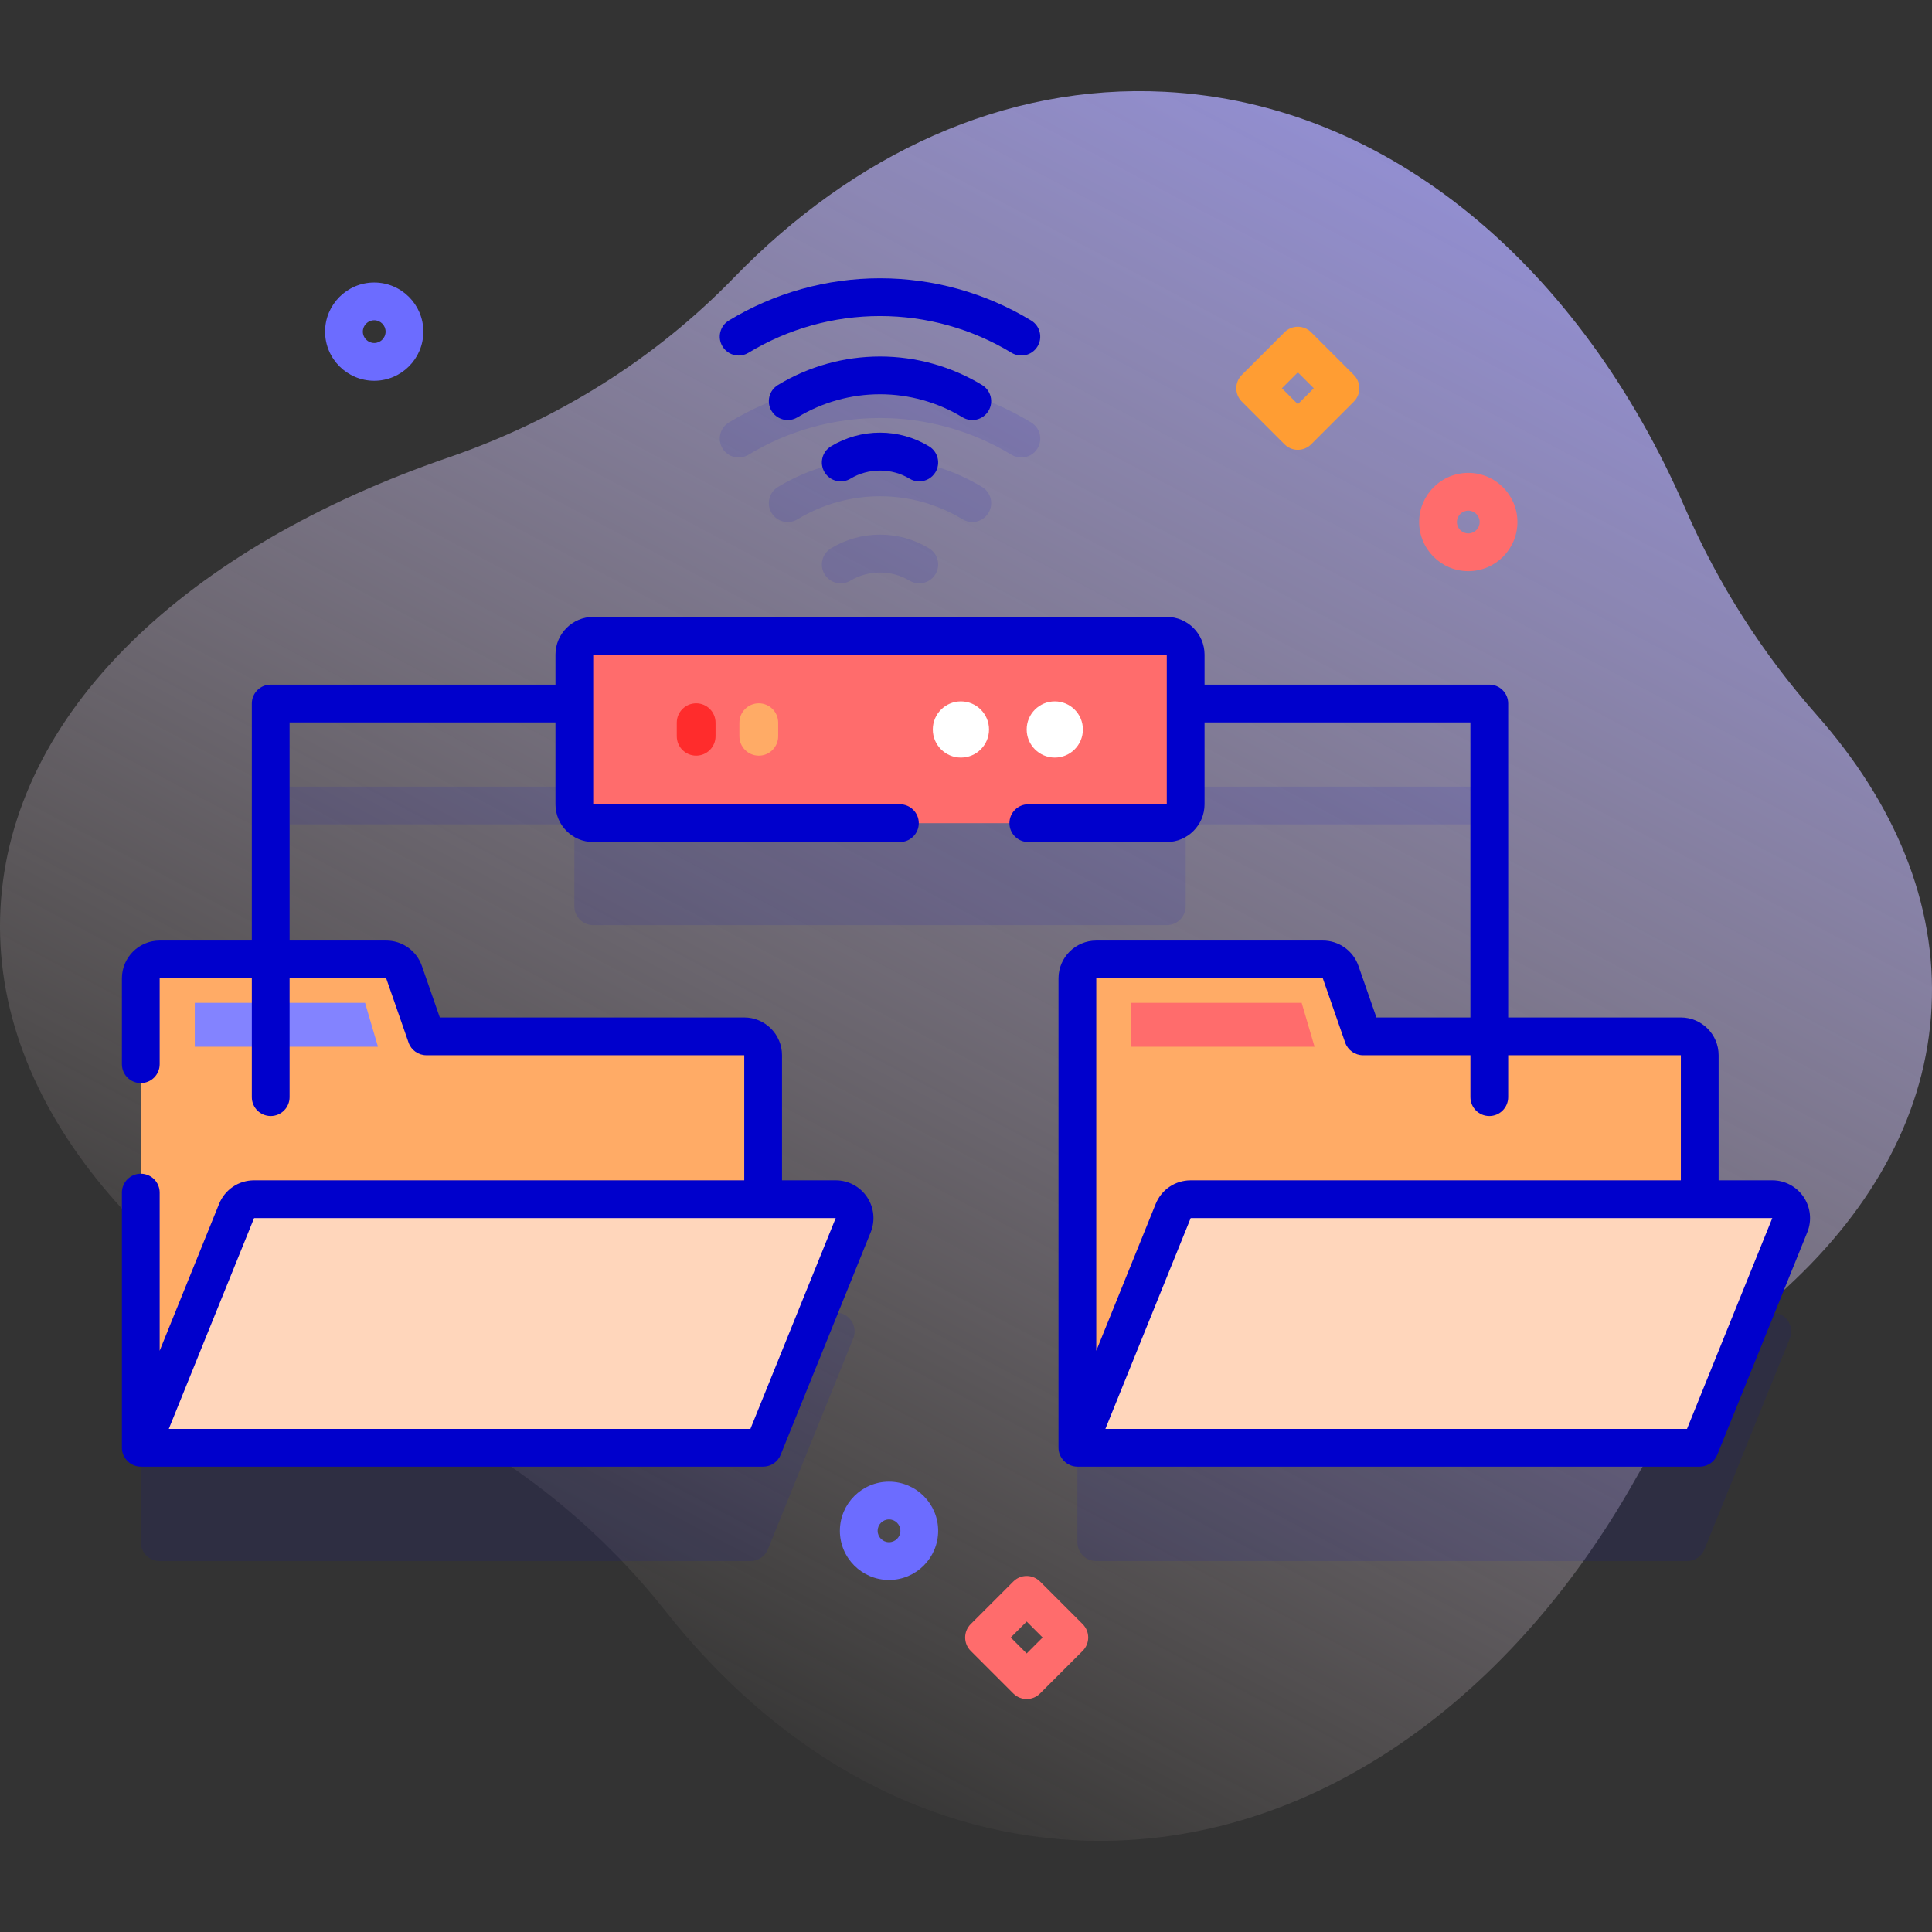 <svg id="Capa_1" enable-background="new 0 0 511.57 511.57" height="512" viewBox="0 0 511.57 511.57" width="512" xmlns="http://www.w3.org/2000/svg" xmlns:xlink="http://www.w3.org/1999/xlink"><rect x="0" y="0" width="511.57" height="511.57" fill="#333333" stroke="none"/><linearGradient id="SVGID_1_" gradientUnits="userSpaceOnUse" x1="425.341" x2="149.341" y1="-65.75" y2="454.25"><stop offset=".007" stop-color="#9494ff"/><stop offset=".992" stop-color="#ffe8dc" stop-opacity="0"/></linearGradient><g><path d="m511.451 266.775c1.411-27.595-9.754-54.103-30.429-77.492-14.386-16.274-26.117-34.674-34.77-54.598-27.672-63.713-78.175-107.328-137.879-110.381-42.428-2.17-82.32 16.515-114.066 49.242-21.014 21.663-46.971 37.775-75.516 47.577-69.142 23.742-116.008 67.406-118.672 119.505s39.504 100.316 105.863 130.987c27.396 12.662 51.574 31.338 70.269 55.031 28.243 35.794 66.021 58.451 108.448 60.62 59.704 3.053 114.393-35.183 148.419-95.741 10.64-18.937 24.187-36.044 40.158-50.766 22.953-21.158 36.764-46.389 38.175-73.984z" fill="url(#SVGID_1_)"/><g><g><path d="m76.683 251.956v-33.675h75.399v21.683c0 2.761 2.239 5 5 5h151.87c2.761 0 5-2.239 5-5v-21.683h75.399v33.675h10v-38.675c0-2.762-2.239-5-5-5h-80.399v-7.932c0-2.761-2.239-5-5-5h-151.87c-2.761 0-5 2.239-5 5v7.932h-80.399c-2.761 0-5 2.238-5 5v38.675z" fill="#00c" opacity=".1"/><g><g fill="#00c" opacity=".1"><path d="m221.284 347.535h-19.213v-38.124c0-2.761-2.239-5-5-5h-84.164l-5.92-17.006c-.7-2.01-2.594-3.356-4.722-3.356h-59.984c-2.761 0-5 2.239-5 5v119.303c0 2.761 2.239 5 5 5h156.419c2.037 0 3.871-1.236 4.635-3.125l22.584-55.817c1.33-3.287-1.089-6.875-4.635-6.875z"/><path d="m469.284 347.535h-19.213v-38.124c0-2.761-2.239-5-5-5h-84.164l-5.92-17.006c-.7-2.01-2.594-3.356-4.722-3.356h-59.984c-2.761 0-5 2.239-5 5v119.303c0 2.761 2.239 5 5 5h156.419c2.037 0 3.871-1.236 4.635-3.125l22.584-55.817c1.33-3.287-1.089-6.875-4.635-6.875z"/></g><g><path d="m112.907 274.411-5.92-17.006c-.7-2.01-2.594-3.356-4.722-3.356h-59.984c-2.761 0-5 2.239-5 5v124.303h164.79v-103.941c0-2.761-2.239-5-5-5z" fill="#ffab66"/><path d="m62.647 320.66-25.366 62.692h164.79l23.848-58.941c1.33-3.287-1.089-6.875-4.635-6.875h-154.002c-2.037-.001-3.871 1.235-4.635 3.124z" fill="#ffd6bb"/><path d="m100.077 277.156h-48.5v-11.618h45.087z" fill="#8383ff"/></g><g><path d="m360.907 274.411-5.92-17.006c-.7-2.01-2.594-3.356-4.722-3.356h-59.984c-2.761 0-5 2.239-5 5v124.303h164.79v-103.941c0-2.761-2.239-5-5-5z" fill="#ffab66"/><path d="m310.647 320.66-25.366 62.692h164.79l23.848-58.941c1.33-3.287-1.089-6.875-4.635-6.875h-154.002c-2.037-.001-3.871 1.235-4.635 3.124z" fill="#ffd6bb"/><path d="m348.077 277.156h-48.5v-11.618h45.087z" fill="#ff6c6c"/></g></g><path d="m308.951 217.964h-151.87c-2.761 0-5-2.239-5-5v-39.614c0-2.761 2.239-5 5-5h151.87c2.761 0 5 2.239 5 5v39.614c0 2.762-2.239 5-5 5z" fill="#ff6c6c"/><g><g fill="#00c"><path d="m477.576 316.944c-1.861-2.761-4.961-4.409-8.292-4.409h-14.213v-33.124c0-5.514-4.486-10-10-10h-45.722v-83.13c0-2.762-2.239-5-5-5h-75.398v-7.932c0-5.514-4.486-10-10-10h-151.87c-5.514 0-10 4.486-10 10v7.932h-75.398c-2.761 0-5 2.238-5 5v62.768h-24.402c-5.514 0-10 4.486-10 10v22.736c0 2.762 2.239 5 5 5s5-2.238 5-5v-22.736h24.401v31.458c0 2.762 2.239 5 5 5s5-2.238 5-5v-31.459h25.582l5.92 17.007c.7 2.01 2.594 3.356 4.722 3.356h84.165v33.124h-129.789c-4.096 0-7.734 2.453-9.27 6.249l-15.731 38.88v-41.879c0-2.762-2.239-5-5-5s-5 2.238-5 5v67.566c0 2.715 2.285 5 5 5h80.537 84.253c2.037 0 3.871-1.236 4.635-3.125l23.849-58.941c1.249-3.088.883-6.579-.979-9.341-1.861-2.761-4.961-4.409-8.292-4.409h-14.213v-33.124c0-5.514-4.486-10-10-10h-80.611l-4.751-13.65c-1.397-4.015-5.193-6.712-9.444-6.712h-25.582v-57.768h70.398v21.683c0 5.514 4.486 10 10 10h81.204c2.761 0 5-2.238 5-5s-2.239-5-5-5h-81.204v-39.614h151.87v39.614h-36.666c-2.761 0-5 2.238-5 5s2.239 5 5 5h36.666c5.514 0 10-4.486 10-10v-21.683h70.398v78.13h-24.889l-4.751-13.65c-1.397-4.015-5.193-6.712-9.444-6.712h-59.983c-5.514 0-10 4.486-10 10v124.303c0 2.715 2.285 5 5 5h63.278 101.512c2.037 0 3.871-1.236 4.635-3.125l23.849-58.941c1.247-3.089.882-6.58-.98-9.342zm-256.291 5.591-22.584 55.816h-72.149-81.854l22.583-55.817v.001zm128.98-63.487 5.92 17.007c.7 2.01 2.594 3.356 4.722 3.356h28.442v11.096c0 2.762 2.239 5 5 5s5-2.238 5-5v-11.096h45.722v33.124h-129.79c-4.096 0-7.734 2.453-9.27 6.249l-15.731 38.88v-98.615zm96.436 119.304h-89.133-64.87l22.583-55.817v.001h154.003z"/><path d="m261.729 108.818c1.432-2.36.679-5.436-1.682-6.868-8.144-4.939-17.491-7.551-27.031-7.551-9.541 0-18.888 2.611-27.031 7.551-2.361 1.433-3.114 4.508-1.682 6.869.94 1.55 2.589 2.407 4.28 2.407.883 0 1.778-.234 2.588-.726 6.58-3.992 14.133-6.102 21.845-6.102 7.711 0 15.265 2.109 21.845 6.102 2.361 1.432 5.436.68 6.868-1.682z"/><path d="m233.016 114.559c-4.584 0-9.076 1.255-12.99 3.628-2.361 1.433-3.114 4.508-1.682 6.868 1.433 2.361 4.507 3.115 6.868 1.683 4.698-2.852 10.908-2.852 15.606 0 .811.491 1.705.726 2.588.726 1.69 0 3.339-.857 4.28-2.408 1.432-2.36.679-5.436-1.682-6.868-3.912-2.374-8.403-3.629-12.988-3.629z"/><path d="m195.592 94.143c.883 0 1.778-.234 2.588-.727 10.492-6.364 22.538-9.729 34.835-9.729 12.298 0 24.344 3.364 34.835 9.729 2.361 1.434 5.435.679 6.868-1.681 1.432-2.361.68-5.437-1.682-6.868-12.055-7.313-25.894-11.18-40.021-11.18s-27.967 3.865-40.022 11.18c-2.361 1.432-3.114 4.507-1.682 6.868.943 1.55 2.591 2.408 4.281 2.408z"/></g><g opacity=".1"><g><path d="m257.449 138.226c-.883 0-1.778-.234-2.588-.726-6.579-3.991-14.132-6.1-21.845-6.1s-15.266 2.109-21.845 6.1c-2.361 1.433-5.436.68-6.868-1.682-1.432-2.361-.679-5.436 1.682-6.868 8.143-4.939 17.49-7.55 27.031-7.55s18.889 2.611 27.031 7.55c2.361 1.432 3.114 4.507 1.682 6.868-.94 1.551-2.59 2.408-4.28 2.408z" fill="#00c"/></g><g><path d="m243.408 154.463c-.883 0-1.778-.234-2.588-.726-4.698-2.85-10.908-2.85-15.606 0-2.361 1.433-5.436.68-6.868-1.682s-.679-5.436 1.682-6.868c3.914-2.374 8.405-3.628 12.99-3.628s9.076 1.255 12.99 3.628c2.361 1.432 3.114 4.507 1.682 6.868-.943 1.551-2.592 2.408-4.282 2.408z" fill="#00c"/></g><g><path d="m270.439 121.142c-.883 0-1.778-.234-2.588-.726-10.491-6.364-22.537-9.729-34.835-9.729s-24.344 3.364-34.835 9.729c-2.362 1.433-5.437.68-6.868-1.682-1.432-2.361-.679-5.436 1.682-6.868 12.055-7.313 25.895-11.179 40.021-11.179s27.966 3.866 40.021 11.179c2.361 1.432 3.114 4.507 1.682 6.868-.94 1.551-2.59 2.408-4.28 2.408z" fill="#00c"/></g></g></g><g><circle cx="254.437" cy="193.157" fill="#fff" r="7.443"/><path d="m279.295 185.714c4.11 0 7.443 3.332 7.443 7.443 0 4.11-3.332 7.443-7.443 7.443s-7.443-3.332-7.443-7.443c0-4.11 3.332-7.443 7.443-7.443" fill="#fff"/><g><path d="m184.335 200.087c-2.835 0-5.133-2.298-5.133-5.133v-3.593c0-2.835 2.298-5.133 5.133-5.133s5.133 2.298 5.133 5.133v3.593c0 2.834-2.297 5.133-5.133 5.133z" fill="#ff2c2c"/></g><path d="m200.92 186.228c2.835 0 5.133 2.298 5.133 5.133v3.593c0 2.835-2.298 5.133-5.133 5.133s-5.133-2.298-5.133-5.133v-3.593c0-2.835 2.298-5.133 5.133-5.133" fill="#ffab66"/></g></g><g><path d="m343.65 119.105c-1.28 0-2.559-.488-3.536-1.465l-11.292-11.292c-1.953-1.952-1.953-5.118 0-7.07l11.292-11.292c1.953-1.953 5.118-1.953 7.071 0l11.292 11.292c.938.938 1.464 2.209 1.464 3.535s-.527 2.598-1.464 3.535l-11.292 11.292c-.975.976-2.255 1.465-3.535 1.465zm-4.22-16.292 4.221 4.221 4.221-4.221-4.221-4.221z" fill="#ff9d33"/></g><g><path d="m271.852 449.883c-1.326 0-2.598-.526-3.536-1.465l-11.292-11.293c-.938-.938-1.464-2.209-1.464-3.535s.527-2.598 1.464-3.535l11.292-11.292c1.953-1.953 5.118-1.953 7.071 0l11.292 11.292c.938.938 1.464 2.209 1.464 3.535s-.527 2.598-1.464 3.535l-11.292 11.293c-.937.939-2.209 1.465-3.535 1.465zm-4.221-16.293 4.221 4.222 4.221-4.222-4.221-4.221z" fill="#ff6c6c"/></g><g><path d="m388.785 151.238c-7.175 0-13.012-5.837-13.012-13.012s5.837-13.012 13.012-13.012 13.012 5.837 13.012 13.012-5.837 13.012-13.012 13.012zm0-16.023c-1.661 0-3.012 1.351-3.012 3.012s1.351 3.012 3.012 3.012 3.012-1.351 3.012-3.012-1.351-3.012-3.012-3.012z" fill="#ff6c6c"/></g><g><path d="m235.401 418.352c-7.175 0-13.012-5.837-13.012-13.012s5.837-13.012 13.012-13.012 13.012 5.837 13.012 13.012-5.837 13.012-13.012 13.012zm0-16.024c-1.661 0-3.012 1.351-3.012 3.012s1.351 3.012 3.012 3.012 3.012-1.351 3.012-3.012-1.351-3.012-3.012-3.012z" fill="#6c6cff"/></g><g><path d="m99.089 100.826c-7.175 0-13.012-5.837-13.012-13.012s5.837-13.012 13.012-13.012 13.012 5.837 13.012 13.012-5.837 13.012-13.012 13.012zm0-16.023c-1.661 0-3.012 1.351-3.012 3.012s1.351 3.012 3.012 3.012 3.012-1.351 3.012-3.012-1.351-3.012-3.012-3.012z" fill="#6c6cff"/></g></g></g></svg>